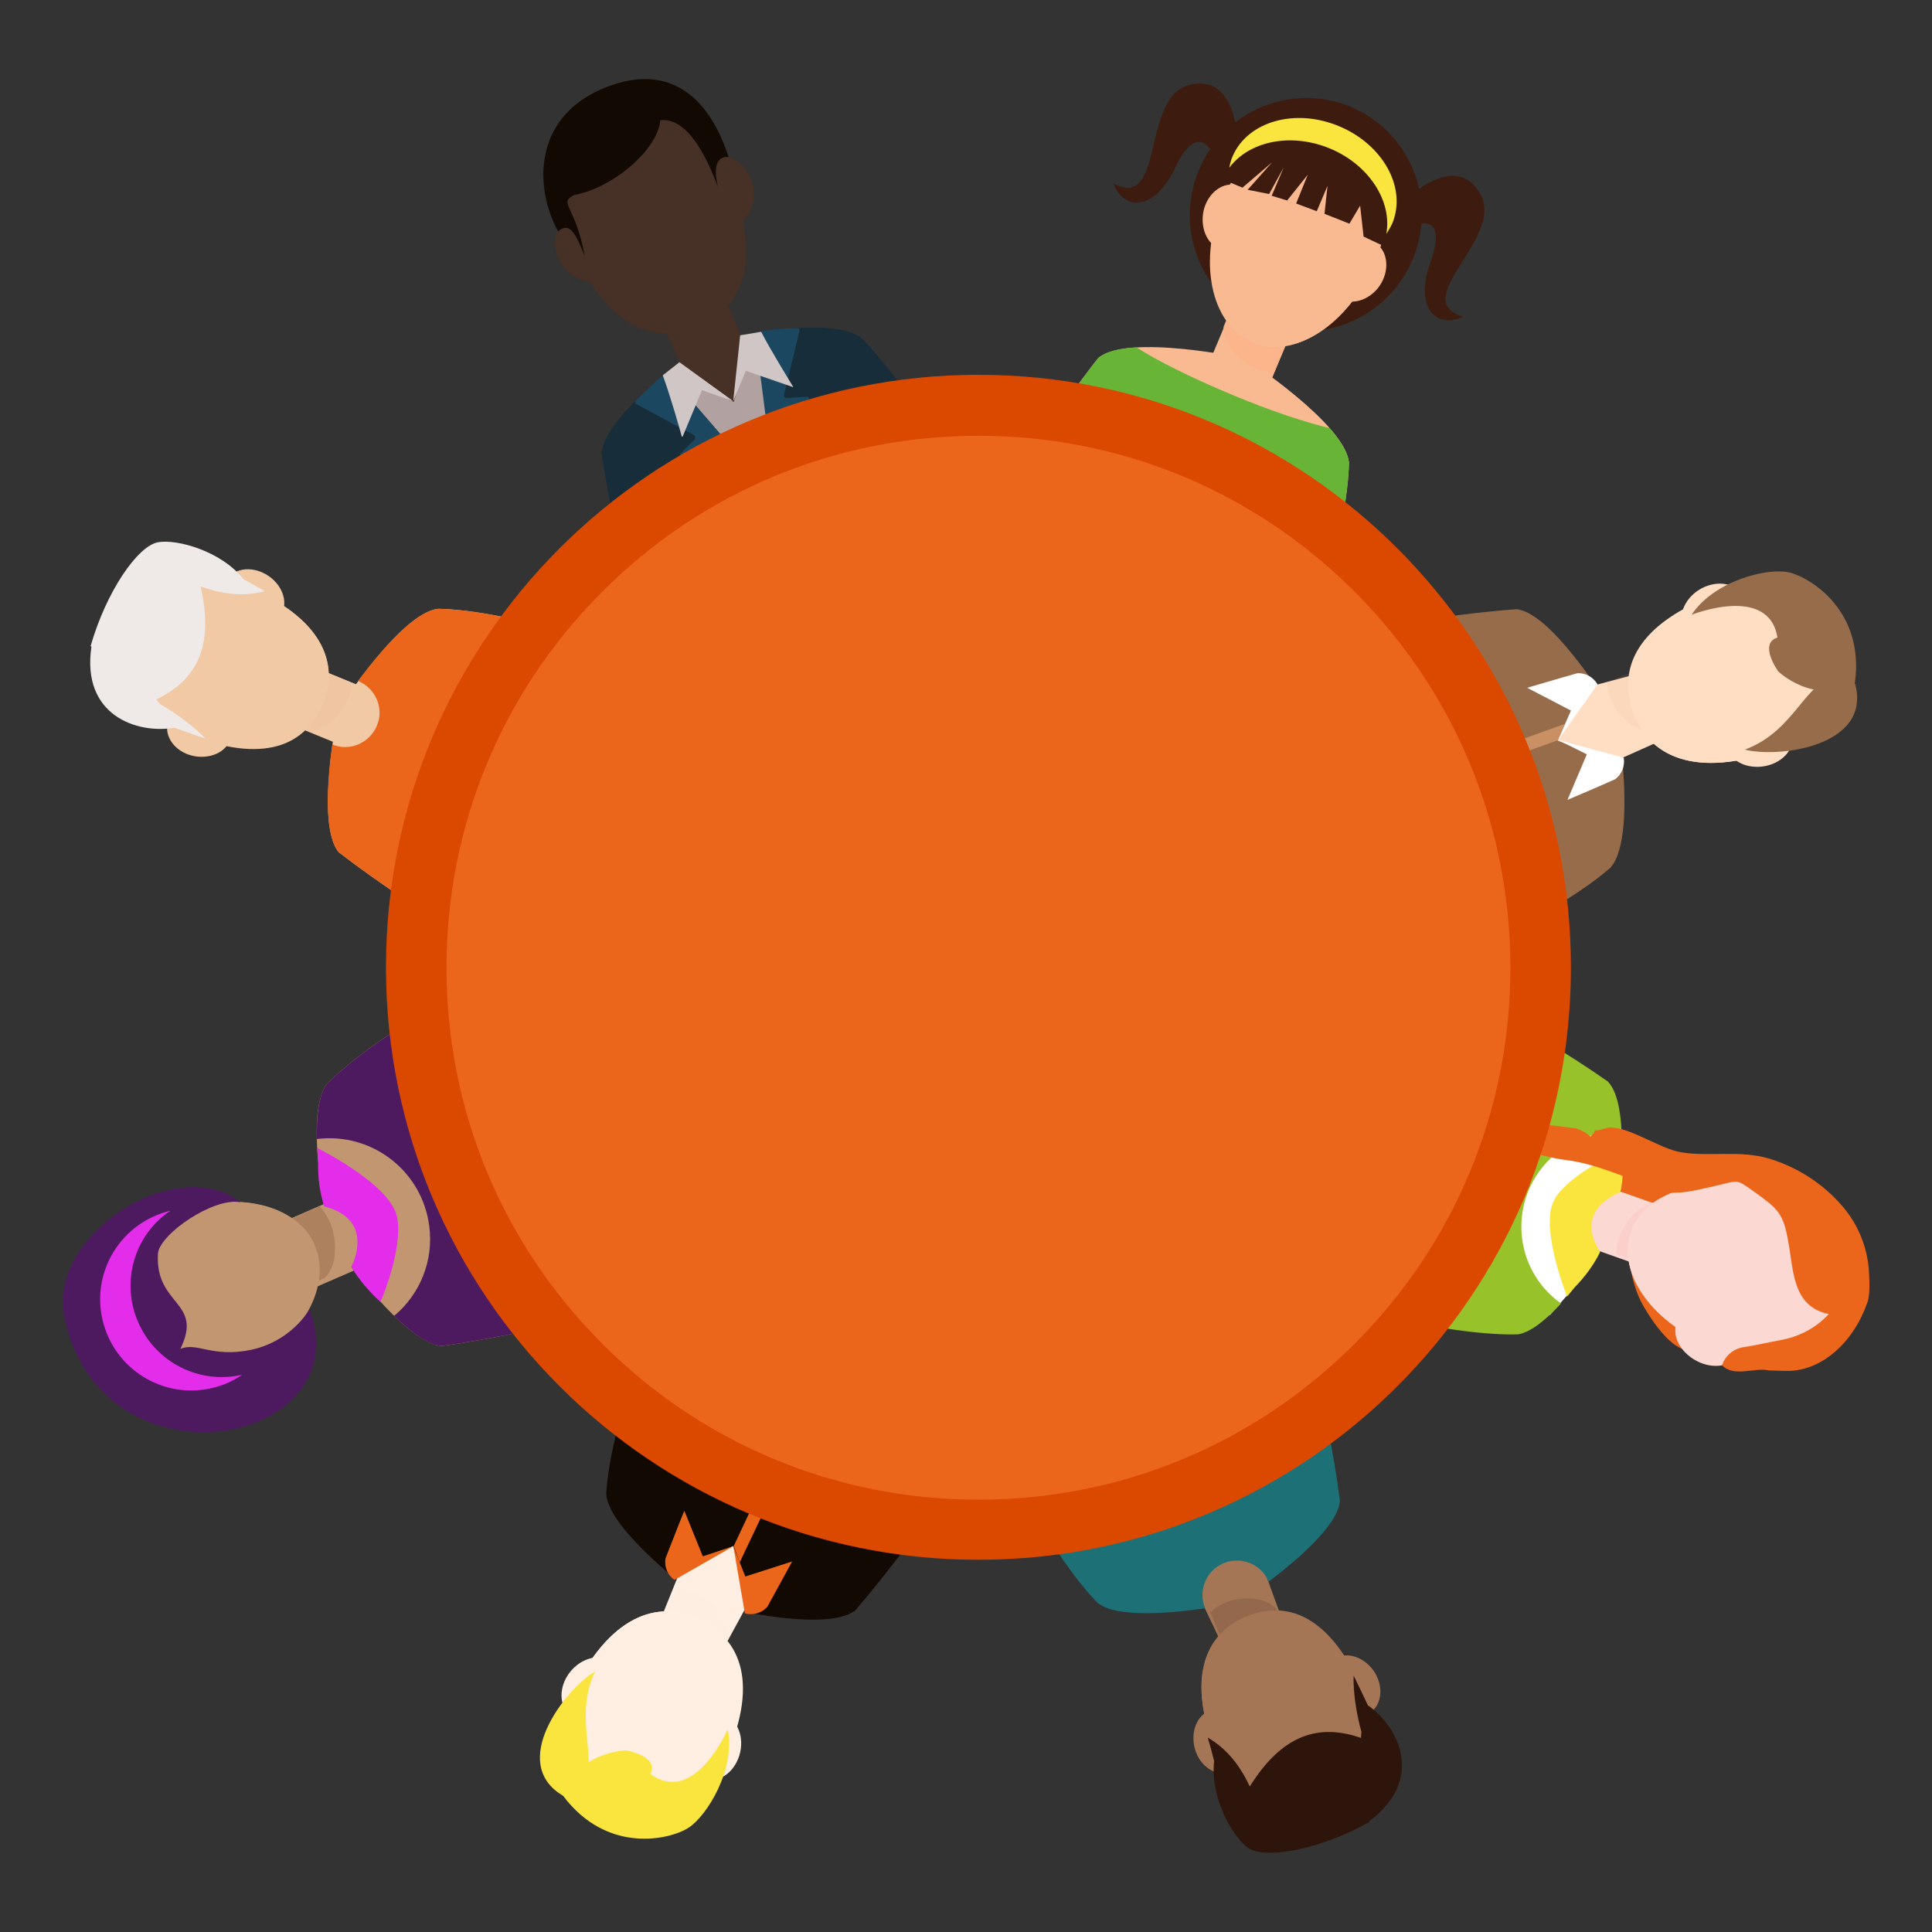 <?xml version="1.0" encoding="utf-8"?>
<!-- Generator: Adobe Illustrator 26.5.0, SVG Export Plug-In . SVG Version: 6.00 Build 0)  -->
<svg version="1.1" id="Calque_1" xmlns="http://www.w3.org/2000/svg" xmlns:xlink="http://www.w3.org/1999/xlink" x="0px" y="0px"
	 viewBox="0 0 450 450" style="enable-background:new 0 0 450 450;" xml:space="preserve">
<rect x="0" y="0" width="450" height="450" fill="#333333" stroke="none"/>
<style type="text/css">
	.st0{display:none;}
	.st1{display:inline;fill:#030321;stroke:#FFFFFF;stroke-miterlimit:10;}
	.st2{fill:#FFFFFF;}
	.st3{display:inline;fill:#FFFFFF;}
	.st4{display:inline;}
	.st5{fill:#C29671;}
	.st6{fill:#AD805E;}
	.st7{fill:#F1C9A5;}
	.st8{fill:#4D1A5F;}
	.st9{fill:#E42DEA;}
	.st10{fill:#A47655;}
	.st11{fill:#93684C;}
	.st12{fill:#1D7076;}
	.st13{fill:#2E150B;}
	.st14{opacity:0.1;fill:#E0A889;enable-background:new    ;}
	.st15{fill:#EB661B;}
	.st16{fill:#EFEAE8;}
	.st17{fill:#FBD8D2;}
	.st18{fill:#FCD0CA;}
	.st19{fill:#FAE43E;}
	.st20{fill:#97C22A;}
	.st21{fill:#FFDEC3;}
	.st22{fill:#976C4B;}
	.st23{fill:#CA9063;}
	.st24{fill:#FFEFE2;}
	.st25{opacity:0.1;fill:#F9E2D2;enable-background:new    ;}
	.st26{fill:#120902;}
	.st27{fill:#3D1C0F;}
	.st28{fill:#F9BA91;}
	.st29{fill:#FCB48B;}
	.st30{fill:#68B437;}
	.st31{fill:#473025;}
	.st32{fill:#172D39;}
	.st33{fill:#B2A1A1;}
	.st34{fill:#1C4760;}
	.st35{fill:#D1C6C6;}
	.st36{opacity:0.1;fill:#DB9877;enable-background:new    ;}
	.st37{fill:#DB4900;}
</style>
<g id="Calque_3" class="st0">
	<rect x="-27.6" y="-20.6" class="st1" width="531.5" height="498.4"/>
</g>
<g id="Calque_2_00000091710548667777125980000018225716341763626659_">
	<polygon class="st2" points="361,250.7 372.1,258.8 374.3,267.4 371.6,277.7 368.6,297.6 361,306.3 346.1,301.4 346.1,274.4 	"/>
	<g id="Calque_2_00000063624502513995234940000009507698052756097936_">
		<g class="st0">
			
				<rect x="60.5" y="283.3" transform="matrix(0.917 -0.399 0.399 0.917 -110.004 53.47)" class="st3" width="26.1" height="15.8"/>
			<rect x="58.7" y="282.6" transform="matrix(0.916 -0.4 0.4 0.916 -108.634 52.603)" class="st3" width="26" height="7.9"/>
			<path class="st3" d="M75.6,297.7c3.1-2.9,2.9-9,1.3-12.9c-0.6-1.4-1.4-2.7-2.4-3.8l-16.2,7.1l6.3,14.4L75.6,297.7L75.6,297.7z"/>
			<path class="st3" d="M38.3,283.3C23.4,289.8,18.6,301.8,23,312s16.5,14.8,31.4,8.3s23.3-20.1,18.9-30.3S53.1,276.9,38.3,283.3z"
				/>
			<path class="st3" d="M49.8,281.7c1.1,3.5-1.7,7.4-6.3,8.8s-9.2-0.5-10.2-4s1.7-7.4,6.3-8.7S48.7,278.2,49.8,281.7z"/>
			<path class="st3" d="M38.3,283.3C23.4,289.8,18.6,301.8,23,312l50.3-22C68.8,279.9,53.1,276.9,38.3,283.3z"/>
			<path class="st3" d="M32.2,308c-4.1-9.3-1-20.3,7.5-26c-11.4,2.7-18.5,14.1-15.8,25.5S38,326,49.4,323.3c2.5-0.6,4.9-1.6,7-3.1
				C46.5,322.5,36.3,317.4,32.2,308z"/>
			<path class="st3" d="M88.6,303.2c1.8-3.9,5.8-15.8,3.4-21.2c-3.1-7.2-18.1-14.6-18.1-14.6l0.2,3.4c-0.1,3.5,0.4,6.9,1.4,10.2
				c12.3,3.1,6.3,14.1,6.3,14.1C83.7,298.1,85.9,300.8,88.6,303.2L88.6,303.2z"/>
			
				<rect x="283" y="364.6" transform="matrix(0.922 -0.387 0.387 0.922 -123.073 141.479)" class="st3" width="14.4" height="24.2"/>
			
				<rect x="283.3" y="366" transform="matrix(0.922 -0.387 0.387 0.922 -123.866 140.316)" class="st3" width="7.2" height="24.2"/>
			<path class="st3" d="M297.2,374.7c-2.6-2.9-8.3-2.9-11.8-1.4c-1.3,0.5-2.4,1.3-3.5,2.2l6.3,15.1l13.3-5.6L297.2,374.7
				L297.2,374.7z"/>
			<path class="st3" d="M283.6,409c5.8,13.9,16.8,18.6,26.2,14.6s13.8-15.1,8-29c-7.9-18.7-18.2-22-27.7-18S276.1,391.1,283.6,409z"
				/>
			<path class="st3" d="M282.2,398.3c3.2-1,6.8,1.5,7.8,5.5s-0.7,8.1-3.9,9s-6.7-1.5-7.8-5.5S278.9,399.2,282.2,398.3z"/>
			<path class="st3" d="M320.3,389.7c2.1,3.6,1.4,7.8-1.5,9.4s-7.1,0-9.2-3.5s-1.4-7.8,1.5-9.4S318.1,386.1,320.3,389.7z"/>
			<path class="st3" d="M283.6,409c5.8,13.9,16.8,18.6,26.2,14.6l-19.7-47C280.7,380.6,276.1,391.1,283.6,409z"/>
			<path class="st3" d="M318.9,424.4c0-0.1,0-0.1,0-0.2"/>
			
				<rect x="68.1" y="151.9" transform="matrix(0.379 -0.925 0.925 0.379 -104.953 171.573)" class="st3" width="14.4" height="24.2"/>
			
				<rect x="73" y="148.5" transform="matrix(0.379 -0.925 0.925 0.379 -101.03 170.66)" class="st3" width="7.2" height="24.2"/>
			<path class="st3" d="M71.7,170.3c3.9,0.2,7.9-3.8,9.3-7.4c0.5-1.3,0.8-2.6,0.9-4l-15.2-6.2L61.3,166L71.7,170.3L71.7,170.3z"/>
			<path class="st3" d="M57,136.4c-14-5.7-25-1.3-28.9,8.2S29,165,42.9,170.7c18.8,7.7,28.4,2.7,32.3-6.8S75,143.8,57,136.4z"/>
			<path class="st3" d="M65.6,143c-1.6,3-5.8,3.7-9.4,1.6s-5.2-6.2-3.6-9.2s5.8-3.7,9.4-1.6C65.6,135.9,67.2,140,65.6,143z"/>
			<path class="st3" d="M44.7,176c-4-1-6.5-4.5-5.6-7.7s5-5,9-4s6.5,4.5,5.6,7.7S48.8,177,44.7,176z"/>
			<path class="st3" d="M57,136.4c-14-5.7-25-1.3-28.9,8.2l47.2,19.3C79.1,154.4,75,143.8,57,136.4z"/>
			<path class="st3" d="M379.8,294.2c4.6-7.3,1.4,5.2,2,5.8c2.9,2.8,6,5.3,9.3,7.6c-0.2,1.2,1,5.4,0.8,6.6c-4-1.4-8.4-8.5-9.7-11.1
				C381.1,301.1,379.6,296.2,379.8,294.2L379.8,294.2z"/>
			<path class="st3" d="M381.3,280.9l-9.6-8.7c0-0.5-0.1-1-0.1-1.4c2.9,0.5,6.2-1.1,8.5,2.1c0.6,0.6,1.4,0.9,2.2,0.7
				c4.4-1.5,6.1,2.9,9.4,3.9c0.1,0,0,0.6,0,1c-2.2,1.4-4.5,2.9-6.7,4.2C383.5,282.7,382.6,281.4,381.3,280.9L381.3,280.9z"/>
			<path class="st3" d="M353.6,310.7c8.9-1.3,22.6-25.1,22.6-25.1s4.3-27.1-1.8-33.8c-9.4-6.6-21.7-13.8-21.7-13.8l-24.6,69.7
				C328.1,307.7,342.9,311,353.6,310.7L353.6,310.7z"/>
			
				<rect x="378.1" y="277.7" transform="matrix(0.334 -0.943 0.943 0.334 -19.008 553.166)" class="st3" width="7.4" height="24.6"/>
			<path class="st3" d="M386.4,280c-4,0-7.9,4.3-9.2,8c-0.5,1.3-0.7,2.7-0.8,4.1l15.8,5.6l4.9-13.9L386.4,280z"/>
			<path class="st3" d="M399.8,314c14.5,5.1,25.6,0.1,29.1-9.8s-1.9-20.8-16.4-25.9s-29.1-1.3-32.6,8.5S385.3,308.8,399.8,314z"/>
			<path class="st3" d="M390.7,307.7c1.5-3.1,6-4,10-1.9s6,6.2,4.5,9.3s-6,4-10,1.9S389.2,310.8,390.7,307.7z"/>
			<path class="st3" d="M406.1,271.6c4.4,1,7.3,4.4,6.5,7.8s-5,5.3-9.4,4.4s-7.3-4.4-6.5-7.8S401.8,270.6,406.1,271.6z"/>
			<path class="st3" d="M399.8,314c14.5,5.1,25.6,0.1,29.1-9.8l-49-17.4C376.4,296.7,385.3,308.8,399.8,314z"/>
			<path class="st3" d="M377.7,268.1c-3.8,1.5-14.2,7-16.1,12.3c-2.5,6.9,3.1,21.6,3.1,21.6l2-2.5c2.3-2.3,4.2-5,5.6-7.9
				c-6.5-10.1,4.7-13.7,4.7-13.7C377.8,274.7,378,271.4,377.7,268.1z"/>
			<path class="st3" d="M426.2,305.8c2.7-0.4,5.9-3,8.6-2.1c-3,8.7-10.5,16-19.2,15.6c-1.2,0-2.4-0.1-3.6-0.1
				c-3.2-0.8-8.1,1.7-10.9-1.2c0.7-2.2,2.6-3.8,4.9-4.2c2.8-0.4,5.6-1.1,8.4-1.6C419.1,311.4,423.2,309.2,426.2,305.8L426.2,305.8z"
				/>
			<path class="st3" d="M426.1,306.1c4.8-0.6,6.7,1.6,8.7-2.4c0.9-1.7,0.6-5.9,0.5-7.8c-0.4-5.6-2.6-10.9-6.3-15.1
				c-4.4-5.1-10.3-8.9-16.8-10.9c-7-2.1-13.8-0.4-20.6-1.5c-5.1-0.9-11.5-5.6-16.3-5.8c-1.2,0-2.8,0.8-3.8,0.7
				c-0.2,0.6-0.6,1.1-1.1,1.4c-1-0.9-2.1-1.5-3.4-1.9c-6.1-0.7-13-1.8-19-1.4c-5,0.3-4,0.5-5.8,5.8c7.1-1.9,15.7,2.2,22.6,3
				c7.2,0.9,13.5,4.1,20.5,6.3c3.9,1.3-0.6,1.4,5,1.3c2.8,0,6.6-1,9.3-1.6c5.7-1.3,4.6-1.7,9.3,1.6c5.1,3.7,6.5,4.8,7.6,11.3
				C417.8,295.9,417.4,304.4,426.1,306.1C428.8,305.7,423.6,305.6,426.1,306.1L426.1,306.1z"/>
			
				<rect x="369.1" y="165.8" transform="matrix(0.941 -0.339 0.339 0.941 -34.877 139.279)" class="st3" width="25.3" height="7.6"/>
			<path class="st3" d="M414,174.6c14.9-5.4,20.4-16.6,16.7-26.7s-15-15.2-29.9-9.9c-20,7.2-24,17.9-20.4,28S394.8,181.5,414,174.6z
				"/>
			<path class="st3" d="M402.1,173.8c-0.8-3.4,1.9-7,6.2-7.9s8.4,1.1,9.2,4.6s-1.9,7-6.2,7.9S402.9,177.3,402.1,173.8L402.1,173.8z"
				/>
			<path class="st3" d="M396.4,137c3.9-2,8.2-1.1,9.8,2.1s-0.4,7.4-4.2,9.4s-8.2,1.1-9.8-2.1S392.6,139,396.4,137L396.4,137z"/>
			<path class="st3" d="M414,174.6c14.9-5.4,20.4-16.6,16.7-26.7L380.5,166C384.1,176.1,394.8,181.5,414,174.6z"/>
			<path class="st3" d="M365.1,186.3l4.5-10.6l-6.8-3.4l15.4,4.2c0.3,1.9-0.4,3.8-2,5C371.5,183.6,365.1,186.3,365.1,186.3
				L365.1,186.3z"/>
			<polygon class="st3" points="339,177.8 340,180.6 362.9,172.4 364.5,168.6 			"/>
			<path class="st3" d="M355.7,160.2l10.2,5.3l-3,6.9l9.2-13c-1-1.7-2.8-2.7-4.7-2.6C362.4,158.2,355.8,160.2,355.7,160.2
				L355.7,160.2z"/>
			
				<rect x="150.2" y="369.5" transform="matrix(0.426 -0.905 0.905 0.426 -247.661 363.808)" class="st3" width="25.3" height="15.1"/>
			
				<rect x="146.9" y="371.7" transform="matrix(0.426 -0.905 0.905 0.426 -248.148 359.903)" class="st3" width="25.3" height="7.6"/>
			<path class="st3" d="M169.3,381.2c0.4-4.1-3.6-8.5-7.2-10.2c-1.3-0.6-2.7-1-4.1-1.2l-7.3,15.5l13.7,6.4L169.3,381.2z"/>
			<path class="st3" d="M133.1,394.7c-6.7,14.3-2.7,26.1,7,30.7s21.4,0.1,28.1-14.1c9.1-19.2,4.3-29.6-5.4-34.2
				S141.8,376.3,133.1,394.7z"/>
			<path class="st3" d="M142.1,386.8c3,1.8,3.6,6.3,1.2,9.9s-6.7,5.1-9.8,3.3s-3.6-6.3-1.2-9.9S139.1,385,142.1,386.8L142.1,386.8z"
				/>
			<path class="st3" d="M172.2,408.9c-1.3,4.2-5.1,6.6-8.4,5.4s-5-5.5-3.7-9.6s5.1-6.6,8.4-5.4S173.5,404.7,172.2,408.9z"/>
			<path class="st3" d="M133.1,394.7c-6.7,14.3-2.7,26.1,7,30.7l22.7-48.3C153.2,372.5,141.8,376.3,133.1,394.7z"/>
			<path class="st3" d="M169.5,402.8c0,0-7.7,17.9-18,10.4c2.1-4.2-5.7-5.5-5.7-5.5s-11.2,0.2-14.7,10.5"/>
			<path class="st3" d="M160.4,425.7"/>
			<path class="st3" d="M159.4,351.9l4.3,10.6l7.2-2.4l-13.8,7.9c-1.6-1.1-2.4-3-2.1-5C156.8,358.3,159.4,351.8,159.4,351.9
				L159.4,351.9z"/>
			<polygon class="st3" points="183.9,339.4 181.2,338.2 170.9,360.1 172.3,363.9 			"/>
			<path class="st3" d="M184.5,363.7l-10.9,3.5l-2.8-7.1l2.7,15.7c1.9,0.5,3.9-0.1,5.2-1.5C181.2,369.8,184.5,363.7,184.5,363.7
				L184.5,363.7z"/>
			<path class="st3" d="M290,83.5c0,0,23.3,15.2,24.1,24.3c-0.2,10.9-4.5,25.7-4.5,25.7L275.2,119L290,83.5z"/>
			
				<rect x="279.2" y="72.4" transform="matrix(0.386 -0.922 0.922 0.386 105.382 318.081)" class="st3" width="25" height="14.9"/>
			
				<rect x="282.5" y="77.5" transform="matrix(0.386 -0.922 0.922 0.386 106.183 322.023)" class="st3" width="25" height="7.5"/>
			<path class="st3" d="M285,76.1c-0.2,4.1,3.9,8.2,7.6,9.7c1.3,0.5,2.7,0.9,4.1,1l6.5-15.6l-13.8-5.8L285,76.1z"/>
			<path class="st3" d="M320.2,61.2c6-14.4,1.5-25.9-8.2-30s-21.1,0.8-27.1,15.1s-3,29.3,6.8,33.4S314.1,75.6,320.2,61.2z"/>
			<path class="st3" d="M312.2,69.6c-3-1.7-3.8-6-1.7-9.6s6.4-5.2,9.5-3.6s3.8,6,1.7,9.6C319.6,69.6,315.3,71.3,312.2,69.6z"/>
			<path class="st3" d="M280.4,48.8c1.1-4.1,4.6-6.6,8-5.6s5.2,5.1,4.1,9.3s-4.6,6.6-8,5.6S279.4,52.9,280.4,48.8L280.4,48.8z"/>
			<path class="st3" d="M320.2,61.2c6-14.4,1.5-25.9-8.2-30l-20.3,48.6C301.3,83.9,314.1,75.6,320.2,61.2z"/>
			<path class="st3" d="M314.8,27.3c-10.6-4.4-25,3.4-29.8,14.5v0.1l4.4,1.8l6.9-5.9l-5.7,6.4l5,1L299,39l-2.8,6.6l3.6,1.1l4.8-6
				l-2.7,6.7l4.8,1.8l2.5-5.9l-0.7,6.5l5.8,2.3l2.5-4.2l0.8,7.2l5.7,2.7v-0.1C327.9,46.7,325.3,31.8,314.8,27.3L314.8,27.3z"/>
			<path class="st3" d="M309.8,34.6c9.1,3.8,14.5,12.3,13.1,19.9c0.5-0.8,1-1.6,1.4-2.5c3.4-8.2-2.1-18.3-12.4-22.6
				s-21.3-1.1-24.8,7c-0.4,0.9-0.6,1.8-0.8,2.7C290.9,32.9,300.6,30.8,309.8,34.6z"/>
			
				<rect x="162.7" y="61.3" transform="matrix(0.913 -0.407 0.407 0.913 -15.837 74.222)" class="st3" width="7.8" height="26.1"/>
			<path class="st3" d="M169.4,40.8c-6.6-14.9-18.6-19.7-28.7-15.2s-14.5,16.6-7.9,31.5c8.9,20,20.2,23.3,30.3,18.8
				S177.9,60,169.4,40.8z"/>
			<path class="st3" d="M171.2,52.4c-3.5,1.1-7.3-1.5-8.6-5.8s0.5-8.7,4-9.9s7.3,1.5,8.6,5.8S174.6,51.2,171.2,52.4z"/>
			<path class="st3" d="M130.7,61.3c-2.4-3.8-1.7-8.4,1.4-10.2s7.7-0.2,10,3.6s1.7,8.4-1.4,10.2C137.6,66.7,133,65.1,130.7,61.3z"/>
			<path class="st3" d="M169.4,40.8c-6.6-14.9-18.6-19.7-28.7-15.2L163,75.9C173.1,71.4,177.9,60,169.4,40.8L169.4,40.8z"/>
			<polygon class="st3" points="155.3,86.7 181.1,116.5 175.9,77.5 170.9,93.6 			"/>
			<path class="st3" d="M178.9,115.5l-20.2-9c-0.3-0.1-0.4-0.4-0.3-0.7c0-0.1,0.1-0.1,0.1-0.2l3.3-3.3c0.2-0.2,0.2-0.6,0-0.8
				l-0.1-0.1l-13.5-7.3c-0.3-0.1-0.4-0.5-0.2-0.7l0.1-0.1c0.7-0.7,1.9-1.9,2.6-2.5c1.4-1.4,2.8-2.6,4.3-3.8c0.2-0.2,0.5-0.1,0.7,0.1
				l23.8,27.6c0.2,0.2,0.2,0.6-0.1,0.7C179.3,115.6,179.1,115.6,178.9,115.5L178.9,115.5z"/>
			<path class="st3" d="M159,101.7l4.5-10.8c0,0,0,0,0.1,0l7,2.5c0.1,0,0.1-0.1,0-0.1l-12.3-8.9h-0.1l-3.8,3c0,0,0,0,0,0.1
				c1.7,4.6,4.1,13,4.4,14.2C158.9,101.7,158.9,101.7,159,101.7C158.9,101.7,159,101.7,159,101.7L159,101.7z"/>
			<path class="st3" d="M181.6,114.2l6.8-21.1c0.1-0.3-0.1-0.6-0.3-0.7c-0.1,0-0.1,0-0.2,0l-4.7,0.3c-0.3,0-0.6-0.2-0.6-0.5
				c0-0.1,0-0.1,0-0.2l3.6-14.9c0.1-0.3-0.1-0.6-0.4-0.7c-0.1,0-0.1,0-0.2,0c-1,0.1-2.7,0.1-3.6,0.2c-1.9,0.1-3.8,0.4-5.7,0.7
				c-0.3,0.1-0.5,0.3-0.4,0.6l0,0l4.6,36.2c0,0.3,0.3,0.5,0.6,0.4C181.4,114.6,181.6,114.4,181.6,114.2L181.6,114.2z"/>
			<path class="st3" d="M184.8,90.2l-11-3.8c0,0,0,0-0.1,0l-2.8,6.8c0,0.1-0.1,0-0.1,0l1.6-15.1c0,0,0-0.1,0,0l4.8-0.8
				c0,0,0,0,0.1,0C179.5,81.6,184.1,89,184.8,90.2C184.8,90.1,184.8,90.2,184.8,90.2L184.8,90.2z"/>
			<g class="st4">
				<ellipse class="st2" cx="227.9" cy="225.3" rx="130.9" ry="130.9"/>
			</g>
		</g>
		<g>
			<path class="st5" d="M76.2,252.4c-5.9,7.5,0.8,36,0.8,36s16.4,24.3,25.9,25.1c12-1.6,26.7-5,26.7-5L98,236.3
				C98,236.3,84.2,244.4,76.2,252.4L76.2,252.4z"/>
			
				<rect x="60.5" y="283.3" transform="matrix(0.917 -0.399 0.399 0.917 -110.004 53.47)" class="st5" width="26.1" height="15.8"/>
			<rect x="58.7" y="282.6" transform="matrix(0.916 -0.4 0.4 0.916 -108.634 52.603)" class="st5" width="26" height="7.9"/>
			<path class="st6" d="M75.6,297.7c3.1-2.9,2.9-9,1.3-12.9c-0.6-1.4-1.4-2.7-2.4-3.8l-16.2,7.1l6.3,14.4L75.6,297.7L75.6,297.7z"/>
			<path class="st5" d="M38.3,283.3C23.4,289.8,18.6,301.8,23,312s16.5,14.8,31.4,8.3s23.3-20.1,18.9-30.3S53.1,276.9,38.3,283.3z"
				/>
			<path class="st7" d="M49.8,281.7c1.1,3.5-1.7,7.4-6.3,8.8s-9.2-0.5-10.2-4s1.7-7.4,6.3-8.7S48.7,278.2,49.8,281.7z"/>
			<path class="st5" d="M38.3,283.3C23.4,289.8,18.6,301.8,23,312l50.3-22C68.8,279.9,53.1,276.9,38.3,283.3z"/>
			<path class="st8" d="M72.1,305c-3.1,4.8-8,8.2-13.6,9.4c-9.2,1.9-12.6-1.9-16.5-0.2c5.5-11.2-6-10-5.2-22.3
				c0.5-4.5,12.8-13,19.2-11.9c-14.8-11.5-45.5,7.5-40.9,27.4C24.3,348,83.8,336.8,72.1,305z"/>
			<path class="st9" d="M32.2,308c-4.1-9.3-1-20.3,7.5-26c-11.4,2.7-18.5,14.1-15.8,25.5S38,326,49.4,323.3c2.5-0.6,4.9-1.6,7-3.1
				C46.5,322.5,36.3,317.4,32.2,308z"/>
			<path class="st9" d="M88.6,303.2c1.8-3.9,5.8-15.8,3.4-21.2c-3.1-7.2-18.1-14.6-18.1-14.6l0.2,3.4c-0.1,3.5,0.4,6.9,1.4,10.2
				c12.3,3.1,6.3,14.1,6.3,14.1C83.7,298.1,85.9,300.8,88.6,303.2L88.6,303.2z"/>
			<path class="st8" d="M76.2,252.4c-2,2.5-2.5,7.5-2.4,12.9c12.9-1.6,24.6,7.5,26.2,20.4c1,7.9-2.1,15.7-8.2,20.8
				c3.9,3.8,7.9,6.8,11.1,7c12-1.6,26.7-5,26.7-5L98,236.3C98,236.3,84.2,244.4,76.2,252.4L76.2,252.4z"/>
			<polygon class="st10" points="272.2,356.9 288.5,349.3 301.5,385.1 288.3,390.7 			"/>
			
				<rect x="283.3" y="366" transform="matrix(0.922 -0.387 0.387 0.922 -123.866 140.316)" class="st10" width="7.2" height="24.2"/>
			<path class="st11" d="M297.2,374.7c-2.6-2.9-8.3-2.9-11.8-1.4c-1.3,0.5-2.4,1.3-3.5,2.2l6.3,15.1l13.3-5.6L297.2,374.7
				L297.2,374.7z"/>
			<path class="st10" d="M283.6,409c5.8,13.9,16.8,18.6,26.2,14.6s13.8-15.1,8-29c-7.9-18.7-18.2-22-27.7-18S276.1,391.1,283.6,409z
				"/>
			<path class="st10" d="M282.2,398.3c3.2-1,6.8,1.5,7.8,5.5s-0.7,8.1-3.9,9s-6.7-1.5-7.8-5.5S278.9,399.2,282.2,398.3z"/>
			<path class="st10" d="M320.3,389.7c2.1,3.6,1.4,7.8-1.5,9.4s-7.1,0-9.2-3.5s-1.4-7.8,1.5-9.4S318.1,386.1,320.3,389.7z"/>
			<path class="st10" d="M283.6,409c5.8,13.9,16.8,18.6,26.2,14.6l-19.7-47C280.7,380.6,276.1,391.1,283.6,409z"/>
			<path class="st12" d="M255.6,373.3c4.4,3.6,16.7,2.5,25.1,1.3c-1.7-4.1,0.2-8.8,4.3-10.5c4.1-1.7,8.8,0.2,10.5,4.3
				c6.7-5.1,16.1-13.1,16.6-18.8c-1.4-11.2-4.4-24.8-4.4-24.8l-66.8,28C240.9,352.7,248.2,365.7,255.6,373.3z"/>
			<path class="st13" d="M290.7,430.4c4,2.8,16.8,0.4,28.2-6c0-0.1,0-0.1,0-0.2c13.1-9.7,6.9-22-0.3-27c-0.9-2-2-4.2-3.3-6.9
				c0,0-0.4,4.9,1.8,13.1c0,0.4-0.1,0.9-0.1,1.4c-9.7-3.4-18.3-0.9-25.9,11.3c-2.9-6.2-6.4-9.4-9.8-11.4c0.6,2,1.1,3.8,1.5,5.5
				C281.8,418.5,287,427.8,290.7,430.4L290.7,430.4z"/>
			<path class="st7" d="M102.1,141.8c-8.8,0.9-23.3,23.5-23.3,23.5s-5.5,26.4,0.1,33.2c8.9,6.9,20.7,14.5,20.7,14.5l27.5-67
				C127,146,112.7,142,102.1,141.8z"/>
			
				<rect x="68.1" y="151.9" transform="matrix(0.379 -0.925 0.925 0.379 -104.953 171.573)" class="st7" width="14.4" height="24.2"/>
			
				<rect x="73" y="148.5" transform="matrix(0.379 -0.925 0.925 0.379 -101.03 170.66)" class="st7" width="7.2" height="24.2"/>
			<path class="st14" d="M71.7,170.3c3.9,0.2,7.9-3.8,9.3-7.4c0.5-1.3,0.8-2.6,0.9-4l-15.2-6.2L61.3,166L71.7,170.3L71.7,170.3z"/>
			<path class="st7" d="M57,136.4c-14-5.7-25-1.3-28.9,8.2S29,165,42.9,170.7c18.8,7.7,28.4,2.7,32.3-6.8S75,143.8,57,136.4z"/>
			<path class="st7" d="M65.6,143c-1.6,3-5.8,3.7-9.4,1.6s-5.2-6.2-3.6-9.2s5.8-3.7,9.4-1.6C65.6,135.9,67.2,140,65.6,143z"/>
			<path class="st7" d="M44.7,176c-4-1-6.5-4.5-5.6-7.7s5-5,9-4s6.5,4.5,5.6,7.7S48.8,177,44.7,176z"/>
			<path class="st7" d="M57,136.4c-14-5.7-25-1.3-28.9,8.2l47.2,19.3C79.1,154.4,75,143.8,57,136.4z"/>
			<path class="st15" d="M102.1,141.8c-5.7,0.6-13.6,10-18.7,16.8c4.1,1.7,6.1,6.4,4.4,10.4c-1.7,4.1-6.4,6.1-10.4,4.4
				c-1.2,8.4-2.1,20.7,1.5,25.1c8.9,6.9,20.7,14.5,20.7,14.5l27.5-67C127,146,112.7,142,102.1,141.8z"/>
			<path class="st16" d="M36.8,126.3c-4.8,0.9-12.1,11.6-15.7,24.2c0.1,0,0.1,0.1,0.2,0.1C18.9,166.7,32,171,40.6,169.5
				c2.1,0.7,4.4,1.6,7.2,2.5c0,0-3.2-3.7-10.5-8c-0.3-0.3-0.6-0.7-0.9-1.1c9.3-4.4,13.6-12.3,10.3-26.3c6.5,2.3,11.2,2.1,15,1.1
				c-1.8-1-3.5-2-5-2.8C51.6,128.4,41.3,125.5,36.8,126.3L36.8,126.3z"/>
			<path class="st15" d="M379.8,294.2c4.6-7.3,1.4,5.2,2,5.8c2.9,2.8,6,5.3,9.3,7.6c-0.2,1.2,1,5.4,0.8,6.6c-4-1.4-8.4-8.5-9.7-11.1
				C381.1,301.1,379.6,296.2,379.8,294.2L379.8,294.2z"/>
			<path class="st15" d="M381.3,280.9l-9.6-8.7c0-0.5-0.1-1-0.1-1.4c2.9,0.5,6.2-1.1,8.5,2.1c0.6,0.6,1.4,0.9,2.2,0.7
				c4.4-1.5,6.1,2.9,9.4,3.9c0.1,0,0,0.6,0,1c-2.2,1.4-4.5,2.9-6.7,4.2C383.5,282.7,382.6,281.4,381.3,280.9L381.3,280.9z"/>
			
				<rect x="373.8" y="274.5" transform="matrix(0.334 -0.943 0.943 0.334 -16.361 550.379)" class="st17" width="14.7" height="24.6"/>
			
				<rect x="378.1" y="277.7" transform="matrix(0.334 -0.943 0.943 0.334 -19.008 553.166)" class="st17" width="7.4" height="24.6"/>
			<path class="st18" d="M386.4,280c-4,0-7.9,4.3-9.2,8c-0.5,1.3-0.7,2.7-0.8,4.1l15.8,5.6l4.9-13.9L386.4,280z"/>
			<path class="st17" d="M399.8,314c14.5,5.1,25.6,0.1,29.1-9.8s-1.9-20.8-16.4-25.9s-29.1-1.3-32.6,8.5S385.3,308.8,399.8,314z"/>
			<path class="st17" d="M390.7,307.7c1.5-3.1,6-4,10-1.9s6,6.2,4.5,9.3s-6,4-10,1.9S389.2,310.8,390.7,307.7z"/>
			<path class="st17" d="M406.1,271.6c4.4,1,7.3,4.4,6.5,7.8s-5,5.3-9.4,4.4s-7.3-4.4-6.5-7.8S401.8,270.6,406.1,271.6z"/>
			<path class="st17" d="M399.8,314c14.5,5.1,25.6,0.1,29.1-9.8l-49-17.4C376.4,296.7,385.3,308.8,399.8,314z"/>
			<path class="st19" d="M377.7,268.1c-3.8,1.5-14.2,7-16.1,12.3c-2.5,6.9,3.4,21.6,3.4,21.6l1.8-2.2c2.3-2.3,4.5-5.3,5.9-8.2
				c-6.5-10.1,4.7-13.9,4.7-13.9C378.2,274.5,378,271.4,377.7,268.1z"/>
			<path class="st20" d="M353.6,310.8c3-0.5,6.6-3.5,10-7.2c-9.9-7-12.2-20.7-5.2-30.6c4.4-6.2,11.6-9.7,19.3-9.2
				c-0.2-5.1-1.1-9.7-3.2-11.9c-9.4-6.6-21.8-13.8-21.8-13.8L328,307.8C328,307.8,342.8,311.1,353.6,310.8L353.6,310.8z"/>
			<path class="st15" d="M426.2,305.8c2.7-0.4,5.9-3,8.6-2.1c-3,8.7-10.5,16-19.2,15.6c-1.2,0-2.4-0.1-3.6-0.1
				c-3.2-0.8-8.1,1.7-10.9-1.2c0.7-2.2,2.6-3.8,4.9-4.2c2.8-0.4,5.6-1.1,8.4-1.6C419.1,311.4,423.2,309.2,426.2,305.8L426.2,305.8z"
				/>
			<path class="st15" d="M426.1,306.1c4.8-0.6,6.7,1.6,8.7-2.4c0.9-1.7,0.6-5.9,0.5-7.8c-0.4-5.6-2.6-10.9-6.3-15.1
				c-4.4-5.1-10.3-8.9-16.8-10.9c-7-2.1-13.8-0.4-20.6-1.5c-5.1-0.9-11.5-5.6-16.3-5.8c-1.2,0-2.8,0.8-3.8,0.7
				c-0.2,0.6-0.6,1.1-1.1,1.4c-1-0.9-2.1-1.5-3.4-1.9c-6.1-0.7-13-1.8-19-1.4c-5,0.3-4,0.5-5.8,5.8c7.1-1.9,15.7,2.2,22.6,3
				c7.2,0.9,13.5,4.1,20.5,6.3c3.9,1.3-0.6,1.4,5,1.3c2.8,0,6.6-1,9.3-1.6c5.7-1.3,4.6-1.7,9.3,1.6c5.1,3.7,6.5,4.8,7.6,11.3
				C417.8,295.9,417.4,304.4,426.1,306.1C428.8,305.7,423.6,305.6,426.1,306.1L426.1,306.1z"/>
			<polygon class="st21" points="352.7,164.6 389.8,154.7 394.9,168.9 359.8,184.6 			"/>
			
				<rect x="369.1" y="165.8" transform="matrix(0.941 -0.339 0.339 0.941 -34.877 139.279)" class="st21" width="25.3" height="7.6"/>
			<path class="st21" d="M402.1,173.8c-0.8-3.4,1.9-7,6.2-7.9s8.4,1.1,9.2,4.6s-1.9,7-6.2,7.9S402.9,177.3,402.1,173.8L402.1,173.8z
				"/>
			<path class="st21" d="M396.4,137c3.9-2,8.2-1.1,9.8,2.1s-0.4,7.4-4.2,9.4s-8.2,1.1-9.8-2.1S392.6,139,396.4,137L396.4,137z"/>
			<path class="st21" d="M414,174.6c14.9-5.4,20.4-16.6,16.7-26.7L380.5,166C384.1,176.1,394.8,181.5,414,174.6z"/>
			<path class="st22" d="M375.1,202.1c3.6-4,3.6-15.1,2.9-23.7l-15.2-5.9l7.9-14.2c-5-7-12-15.7-17.4-16.4
				c-11.8,0.8-26.2,3.2-26.2,3.2l25.7,71.4C352.9,216.3,366.8,209.4,375.1,202.1z"/>
			<path class="st2" d="M365.1,186.3l4.5-10.6l-6.8-3.4l15.4,4.2c0.3,1.9-0.4,3.8-2,5C371.5,183.6,365.1,186.3,365.1,186.3
				L365.1,186.3z"/>
			<polygon class="st23" points="339,177.8 340,180.6 362.9,172.4 364.5,168.6 			"/>
			<path class="st2" d="M355.7,160.2l10.2,5.3l-3,6.9l9.2-13c-1-1.7-2.8-2.7-4.7-2.6C362.4,158.2,355.8,160.2,355.7,160.2
				L355.7,160.2z"/>
			<polygon class="st24" points="150.6,385.3 165.1,349.3 183.1,357.2 164.3,391.7 			"/>
			
				<rect x="146.9" y="371.7" transform="matrix(0.426 -0.905 0.905 0.426 -248.148 359.903)" class="st24" width="25.3" height="7.6"/>
			<path class="st25" d="M169.3,381.2c0.4-4.1-3.6-8.5-7.2-10.2c-1.3-0.6-2.7-1-4.1-1.2l-7.3,15.5l13.7,6.4L169.3,381.2z"/>
			<path class="st24" d="M133.1,394.7c-6.7,14.3-2.7,26.1,7,30.7s21.4,0.1,28.1-14.1c9.1-19.2,4.3-29.6-5.4-34.2
				S141.8,376.3,133.1,394.7z"/>
			<path class="st24" d="M142.1,386.8c3,1.8,3.6,6.3,1.2,9.9s-6.7,5.1-9.8,3.3s-3.6-6.3-1.2-9.9S139.1,385,142.1,386.8L142.1,386.8z
				"/>
			<path class="st24" d="M172.2,408.9c-1.3,4.2-5.1,6.6-8.4,5.4s-5-5.5-3.7-9.6s5.1-6.6,8.4-5.4S173.5,404.7,172.2,408.9z"/>
			<path class="st24" d="M133.1,394.7c-6.7,14.3-2.7,26.1,7,30.7l22.7-48.3C153.2,372.5,141.8,376.3,133.1,394.7z"/>
			<path class="st26" d="M141.2,347.8c0.2,5.4,8.2,13.2,14.7,18.8l14.9-6.5l4.5,15.7c8.5,1.5,19.6,2.6,23.9-0.7
				c7.7-8.9,16.3-20.8,16.3-20.8L146.9,322C146.9,322,141.9,336.8,141.2,347.8z"/>
			<path class="st19" d="M169.5,402.8c0,0-7.7,17.9-18,10.4c2.1-4.2-5.7-5.5-5.7-5.5s-11.2,0.2-14.7,10.5
				c10.3,13.8,25,10.3,29.3,7.5S171.4,412,169.5,402.8z"/>
			<path class="st19" d="M134.8,415.1c5.7-3.2-1.7-14.2,3.8-25.8c-6.9,4.1-20.4,21.4-7.4,29C132.5,417.4,133.7,416.3,134.8,415.1
				L134.8,415.1z"/>
			<path class="st15" d="M159.4,351.9l4.3,10.6l7.2-2.4l-13.8,7.9c-1.6-1.1-2.4-3-2.1-5C156.8,358.3,159.4,351.8,159.4,351.9
				L159.4,351.9z"/>
			<polygon class="st15" points="183.9,339.4 181.2,338.2 170.9,360.1 172.3,363.9 			"/>
			<path class="st15" d="M184.5,363.7l-10.9,3.5l-2.8-7.1l2.7,15.7c1.9,0.5,3.9-0.1,5.2-1.5C181.2,369.8,184.5,363.7,184.5,363.7
				L184.5,363.7z"/>
			
				<ellipse transform="matrix(0.386 -0.922 0.922 0.386 140.713 311.197)" class="st27" cx="304.2" cy="49.9" rx="27.2" ry="27"/>
			<path class="st28" d="M314.2,107.8c-0.8-9.1-24.2-24.3-24.2-24.3s-27.2-5.9-34.2-0.1c-7.2,9.1-15.1,21.2-15.1,21.2l69,28.9
				C309.6,133.4,314,118.7,314.2,107.8z"/>
			<path class="st28" d="M290,83.5c0,0,23.3,15.2,24.1,24.3c-0.2,10.9-4.5,25.7-4.5,25.7L275.2,119L290,83.5z"/>
			
				<rect x="279.2" y="72.4" transform="matrix(0.386 -0.922 0.922 0.386 105.382 318.081)" class="st28" width="25" height="14.9"/>
			
				<rect x="282.5" y="77.5" transform="matrix(0.386 -0.922 0.922 0.386 106.183 322.023)" class="st28" width="25" height="7.5"/>
			<path class="st29" d="M285,76.1c-0.2,4.1,3.9,8.2,7.6,9.7c1.3,0.5,2.7,0.9,4.1,1l6.5-15.6l-13.8-5.8L285,76.1z"/>
			<path class="st28" d="M320.2,61.2c6-14.4,1.5-25.9-8.2-30s-21.1,0.8-27.1,15.1s-3,29.3,6.8,33.4S314.1,75.6,320.2,61.2z"/>
			<path class="st28" d="M312.2,69.6c-3-1.7-3.8-6-1.7-9.6s6.4-5.2,9.5-3.6s3.8,6,1.7,9.6C319.6,69.6,315.3,71.3,312.2,69.6z"/>
			<path class="st28" d="M280.4,48.8c1.1-4.1,4.6-6.6,8-5.6s5.2,5.1,4.1,9.3s-4.6,6.6-8,5.6S279.4,52.9,280.4,48.8L280.4,48.8z"/>
			<path class="st28" d="M320.2,61.2c6-14.4,1.5-25.9-8.2-30l-20.3,48.6C301.3,83.9,314.1,75.6,320.2,61.2z"/>
			<path class="st27" d="M314.8,27.3c-10.6-4.4-25,3.4-29.8,14.5v0.1l4.4,1.8l6.9-5.9l-5.7,6.4l5,1L299,39l-2.8,6.6l3.6,1.1l4.8-6
				l-2.7,6.7l4.8,1.8l2.5-5.9l-0.7,6.5l5.8,2.3l2.5-4.2l0.8,7.2l5.7,2.7v-0.1C327.9,46.7,325.3,31.8,314.8,27.3L314.8,27.3z"/>
			<path class="st27" d="M288.1,31.7c0,0-0.5-15-11.4-11.8s-5.4,29.3-17.4,22.8c2.5,6.5,9.6,6.5,14.4-3.6s8-4.5,8-4.5"/>
			<path class="st27" d="M330.8,52.1c0,0,6.2-1.7,2.4,8.9s1.2,15.7,7.6,12.8c-13-3.9,9.5-18.3,4.1-28.4s-16.4,0.2-16.4,0.2"/>
			<path class="st19" d="M309.8,34.6c9.1,3.8,14.5,12.3,13.1,19.9c0.5-0.8,1-1.6,1.4-2.5c3.4-8.2-2.1-18.3-12.4-22.6
				s-21.3-1.1-24.8,7c-0.4,0.9-0.6,1.8-0.8,2.7C290.9,32.9,300.6,30.8,309.8,34.6z"/>
			<path class="st30" d="M314.2,107.8c-0.2-2.4-2-5.2-4.5-8.1c-5.3-1.2-13.8-4-23.1-7.9s-17.3-7.9-21.9-10.9
				c-3.8,0.2-7.1,0.9-8.9,2.5c-7.2,9.1-15.1,21.2-15.1,21.2l69,28.9C309.7,133.4,314,118.7,314.2,107.8z"/>
			<polygon class="st31" points="150.7,67.2 164.9,60.9 180.4,95.7 166.1,101.9 			"/>
			
				<rect x="166.9" y="70.4" transform="matrix(0.913 -0.407 0.407 0.913 -19.18 76.711)" class="st31" width="7.8" height="26.1"/>
			<path class="st31" d="M169.4,40.8c-6.6-14.9-18.6-19.7-28.7-15.2s-14.5,16.6-7.9,31.5c8.9,20,20.2,23.3,30.3,18.8
				S177.9,60,169.4,40.8z"/>
			<path class="st31" d="M171.2,52.4c-3.5,1.1-7.3-1.5-8.6-5.8s0.5-8.7,4-9.9s7.3,1.5,8.6,5.8S174.6,51.2,171.2,52.4z"/>
			<path class="st31" d="M130.7,61.3c-2.4-3.8-1.7-8.4,1.4-10.2s7.7-0.2,10,3.6s1.7,8.4-1.4,10.2C137.6,66.7,133,65.1,130.7,61.3z"
				/>
			<path class="st31" d="M169.4,40.8c-6.6-14.9-18.6-19.7-28.7-15.2L163,75.9C173.1,71.4,177.9,60,169.4,40.8L169.4,40.8z"/>
			<path class="st32" d="M200.6,78.7c-4.4-3.4-15.9-2.6-24.6-1.2l5.2,39l-25.5-30c-6.9,5.6-15.2,13.6-15.6,19.1
				c1.8,12,5.3,26.8,5.3,26.8l71.5-31.9C216.9,100.6,208.7,86.7,200.6,78.7L200.6,78.7z"/>
			<polygon class="st33" points="155.3,86.7 181.1,116.5 175.9,77.5 170.9,93.6 			"/>
			<path class="st34" d="M178.9,115.5l-20.2-9c-0.3-0.1-0.4-0.4-0.3-0.7c0-0.1,0.1-0.1,0.1-0.2l3.3-3.3c0.2-0.2,0.2-0.6,0-0.8
				l-0.1-0.1l-13.5-7.3c-0.3-0.1-0.4-0.5-0.2-0.7l0.1-0.1c0.7-0.7,1.9-1.9,2.6-2.5c1.4-1.4,2.8-2.6,4.3-3.8c0.2-0.2,0.5-0.1,0.7,0.1
				l23.8,27.6c0.2,0.2,0.2,0.6-0.1,0.7C179.3,115.6,179.1,115.6,178.9,115.5L178.9,115.5z"/>
			<path class="st35" d="M159,101.7l4.5-10.8c0,0,0,0,0.1,0l7,2.5c0.1,0,0.1-0.1,0-0.1l-12.3-8.9h-0.1l-3.8,3c0,0,0,0,0,0.1
				c1.7,4.6,4.1,13,4.4,14.2C158.9,101.7,158.9,101.7,159,101.7C158.9,101.7,159,101.7,159,101.7L159,101.7z"/>
			<path class="st26" d="M169.7,36.6c0,0-4.4-1-2.5,6.9c-2.6-7-7.1-16.2-13.4-15.5c-0.6,6.9-11.1,15.8-20,17.4
				c-3.9,2,0.1,2,2.4,14.2c-2.1-5.1-3.5-8.1-6.2-5.7c-5.6-10.2-5.7-26.1,9.8-33S165.1,22.2,169.7,36.6L169.7,36.6z"/>
			<path class="st34" d="M181.6,114.2l6.8-21.1c0.1-0.3-0.1-0.6-0.3-0.7c-0.1,0-0.1,0-0.2,0l-4.7,0.3c-0.3,0-0.6-0.2-0.6-0.5
				c0-0.1,0-0.1,0-0.2l3.6-14.9c0.1-0.3-0.1-0.6-0.4-0.7c-0.1,0-0.1,0-0.2,0c-1,0.1-2.7,0.1-3.6,0.2c-1.9,0.1-3.8,0.4-5.7,0.7
				c-0.3,0.1-0.5,0.3-0.4,0.6l0,0l4.6,36.2c0,0.3,0.3,0.5,0.6,0.4C181.4,114.6,181.6,114.4,181.6,114.2L181.6,114.2z"/>
			<path class="st35" d="M184.8,90.2l-11-3.8c0,0,0,0-0.1,0l-2.8,6.8c0,0.1-0.1,0-0.1,0l1.6-15.1c0,0,0-0.1,0,0l4.8-0.8
				c0,0,0,0,0.1,0C179.5,81.6,184.1,89,184.8,90.2C184.8,90.1,184.8,90.2,184.8,90.2L184.8,90.2z"/>
			<path class="st36" d="M384.5,170.3l10.4-4.3l-5.4-13.3l-15.2,6.2c0.1,1.4,0.4,2.7,0.9,4C376.6,166.5,380.6,170.5,384.5,170.3
				L384.5,170.3z"/>
			<path class="st21" d="M414,174.6c14.9-5.4,20.4-16.6,16.7-26.7s-15-15.2-29.9-9.9c-20,7.2-24,17.9-20.4,28S394.8,181.5,414,174.6
				z"/>
			<g>
				<ellipse class="st15" cx="227.9" cy="225.3" rx="130.9" ry="130.9"/>
				<path class="st37" d="M227.9,101.5c33.1,0,64.2,12.9,87.6,36.3c23.4,23.4,36.3,54.5,36.3,87.6s-12.9,64.2-36.3,87.6
					c-23.4,23.4-54.5,36.3-87.6,36.3s-64.2-12.9-87.6-36.3S104,258.5,104,225.4s12.9-64.2,36.3-87.6S194.8,101.5,227.9,101.5
					 M227.9,87.3c-76.2,0-138,61.8-138,138s61.8,138,138,138s138-61.8,138-138S304.1,87.3,227.9,87.3L227.9,87.3z"/>
			</g>
			<path class="st22" d="M427.3,159c-6.3-1.8-8.8,11.2-20.9,15.6c7.8,2,29.6-0.7,25.7-15.3C430.5,159.1,428.9,159,427.3,159z"/>
			<path class="st22" d="M394,143.2c0,0,18-7.2,20,5.3c-4.5,1.4,0.2,7.9,0.2,7.9s8.1,7.8,17.8,2.9c2.5-17-10.4-24.9-15.4-26
				S399.2,135.3,394,143.2z"/>
		</g>
	</g>
</g>
</svg>

